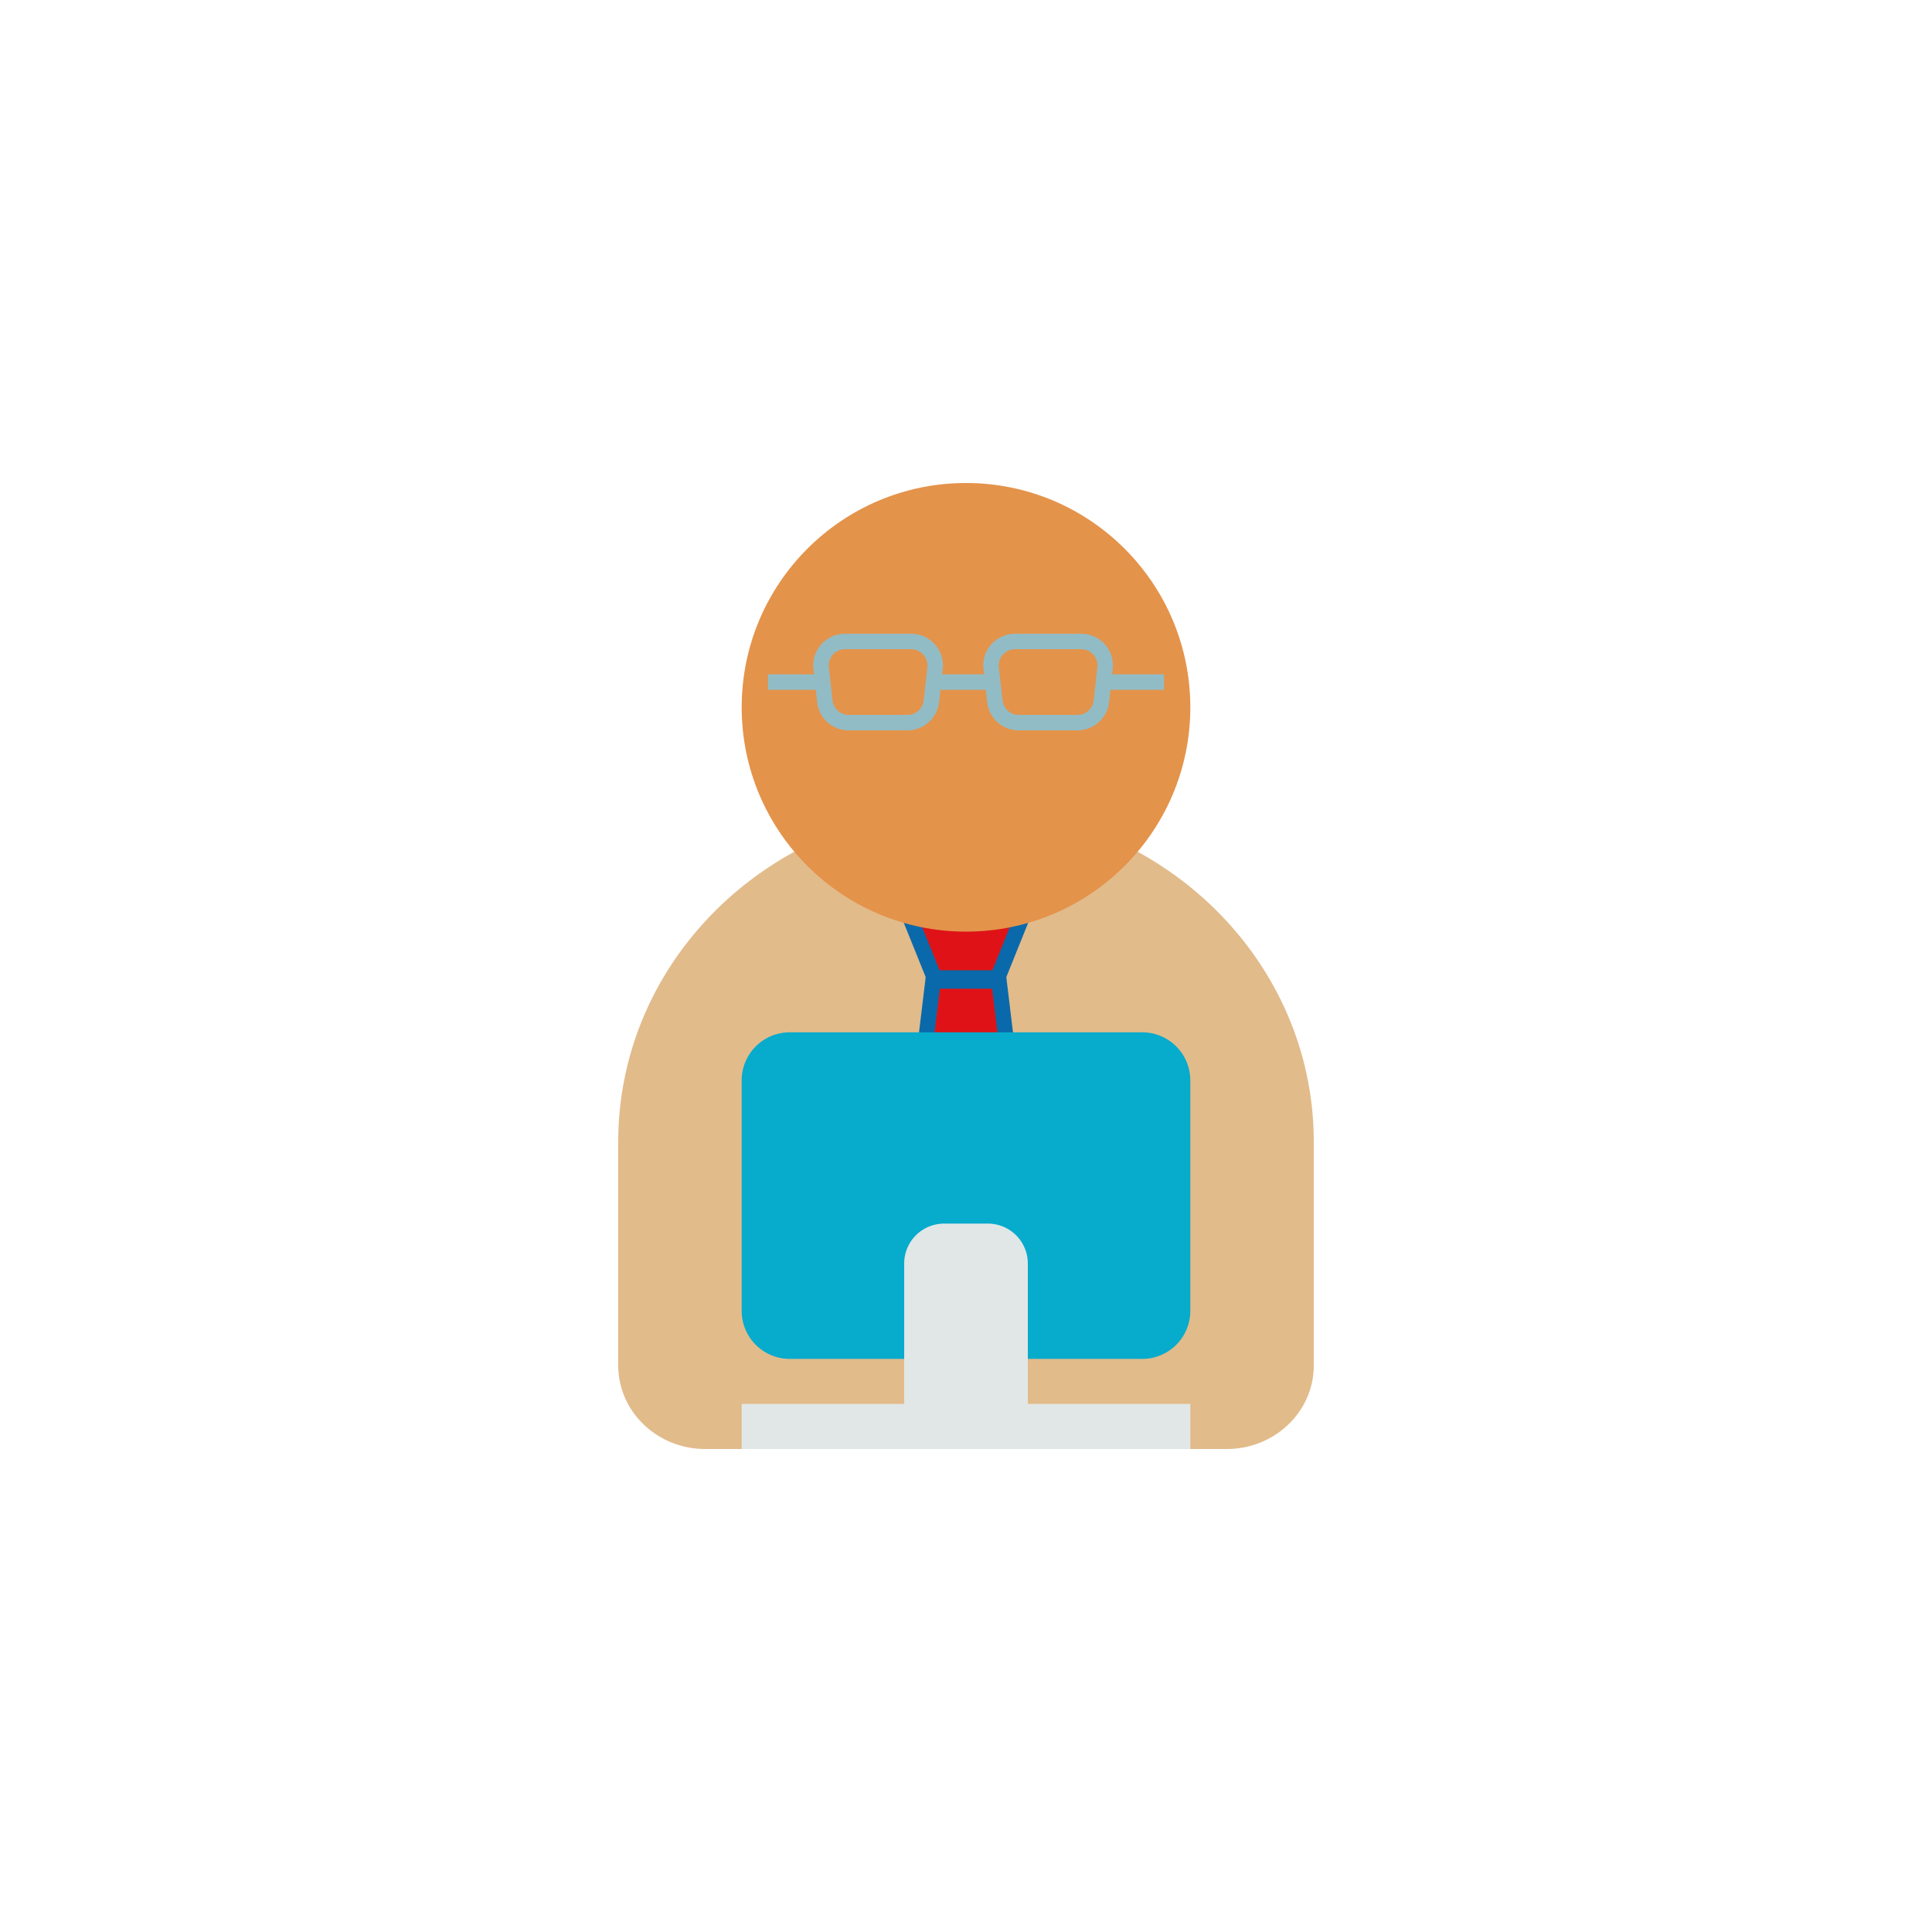 <?xml version="1.0" encoding="utf-8"?><svg xml:space="preserve" viewBox="0 0 100 100" y="0" x="0" xmlns="http://www.w3.org/2000/svg" id="圖層_1" version="1.1" width="100px" height="100px" xmlns:xlink="http://www.w3.org/1999/xlink" style="width:100%;height:100%;background-size:initial;background-repeat-y:initial;background-repeat-x:initial;background-position-y:initial;background-position-x:initial;background-origin:initial;background-color:initial;background-clip:initial;background-attachment:initial;animation-play-state:paused" ><g class="ldl-scale" style="transform-origin:50% 50%;transform:rotate(0deg) scale(0.8, 0.8);animation-play-state:paused" ><path fill="#c69c6d" d="M60.27 42.174A23.131 23.131 0 0 0 50 39.777c-3.704 0-7.189.875-10.27 2.397C32.473 45.759 27.5 53.005 27.5 61.38v14.467c0 2.984 2.52 5.403 5.628 5.403h33.745c3.108 0 5.628-2.419 5.628-5.403V61.38c-.001-8.375-4.974-15.621-12.231-19.206z" style="fill:rgb(226, 187, 139);animation-play-state:paused" ></path>
<path stroke-miterlimit="10" stroke="#231815" fill="#f8b26a" d="M52.046 50.776h-4.093l-1.645-4.082a1.292 1.292 0 0 1 1.199-1.775h4.984c.916 0 1.541.926 1.199 1.775l-1.644 4.082z" style="stroke:rgb(10, 105, 170);fill:rgb(223, 19, 23);animation-play-state:paused" ></path>
<path stroke-miterlimit="10" stroke="#231815" fill="#f8b26a" d="M53.964 72.068l-2.451 2.686c-.812.89-2.214.89-3.026 0l-2.451-2.686a2.051 2.051 0 0 1-.521-1.627l2.35-19.471h4.27l2.35 19.471a2.049 2.049 0 0 1-.521 1.627z" style="stroke:rgb(10, 105, 170);fill:rgb(223, 19, 23);animation-play-state:paused" ></path>
<circle fill="#c7b299" r="14.513" cy="33.263" cx="50" style="fill:rgb(228, 147, 75);animation-play-state:paused" ></circle>
<path d="M40.729 31.629h-3.542" stroke-miterlimit="10" stroke="#754c24" fill="none" style="stroke:rgb(145, 188, 198);animation-play-state:paused" ></path>
<path stroke-miterlimit="10" stroke="#754c24" fill="none" d="M40.729 31.629l.139 1.246a1.55 1.55 0 0 0 1.541 1.379h3.808c.79 0 1.453-.594 1.541-1.379l.139-1.246" style="stroke:rgb(145, 188, 198);animation-play-state:paused" ></path>
<path stroke-miterlimit="10" stroke="#754c24" fill="none" d="M47.896 31.629l.1-.904a1.55 1.55 0 0 0-1.541-1.721h-4.286a1.55 1.55 0 0 0-1.541 1.721l.1.904" style="stroke:rgb(145, 188, 198);animation-play-state:paused" ></path>
<path stroke-miterlimit="10" stroke="#754c24" fill="none" d="M58.896 31.629l.1-.904a1.55 1.55 0 0 0-1.541-1.721h-4.286a1.55 1.55 0 0 0-1.541 1.721l.1.904" style="stroke:rgb(145, 188, 198);animation-play-state:paused" ></path>
<path stroke-miterlimit="10" stroke="#754c24" fill="none" d="M51.729 31.629l.139 1.246a1.55 1.55 0 0 0 1.541 1.379h3.808c.79 0 1.453-.594 1.541-1.379l.139-1.246" style="stroke:rgb(145, 188, 198);animation-play-state:paused" ></path>
<path d="M62.812 31.629h-3.916" stroke-miterlimit="10" stroke="#754c24" fill="none" style="stroke:rgb(145, 188, 198);animation-play-state:paused" ></path>
<path d="M51.729 31.629h-3.833" stroke-miterlimit="10" stroke="#754c24" fill="none" style="stroke:rgb(145, 188, 198);animation-play-state:paused" ></path>
<path fill="#333" d="M61.402 75.421H38.598a3.112 3.112 0 0 1-3.112-3.112V57.402a3.112 3.112 0 0 1 3.112-3.112h22.803a3.112 3.112 0 0 1 3.112 3.112v14.907a3.111 3.111 0 0 1-3.111 3.112z" style="fill:rgb(7, 171, 204);animation-play-state:paused" ></path>
<path fill="#666" d="M54 78.335V69.25a2.583 2.583 0 0 0-2.583-2.583h-2.833a2.583 2.583 0 0 0-2.583 2.583v9.085H35.487v2.915h29.027v-2.915H54z" style="fill:rgb(225, 231, 231);animation-play-state:paused" ></path>
</g><!-- generated by https://loading.io/ --></svg>